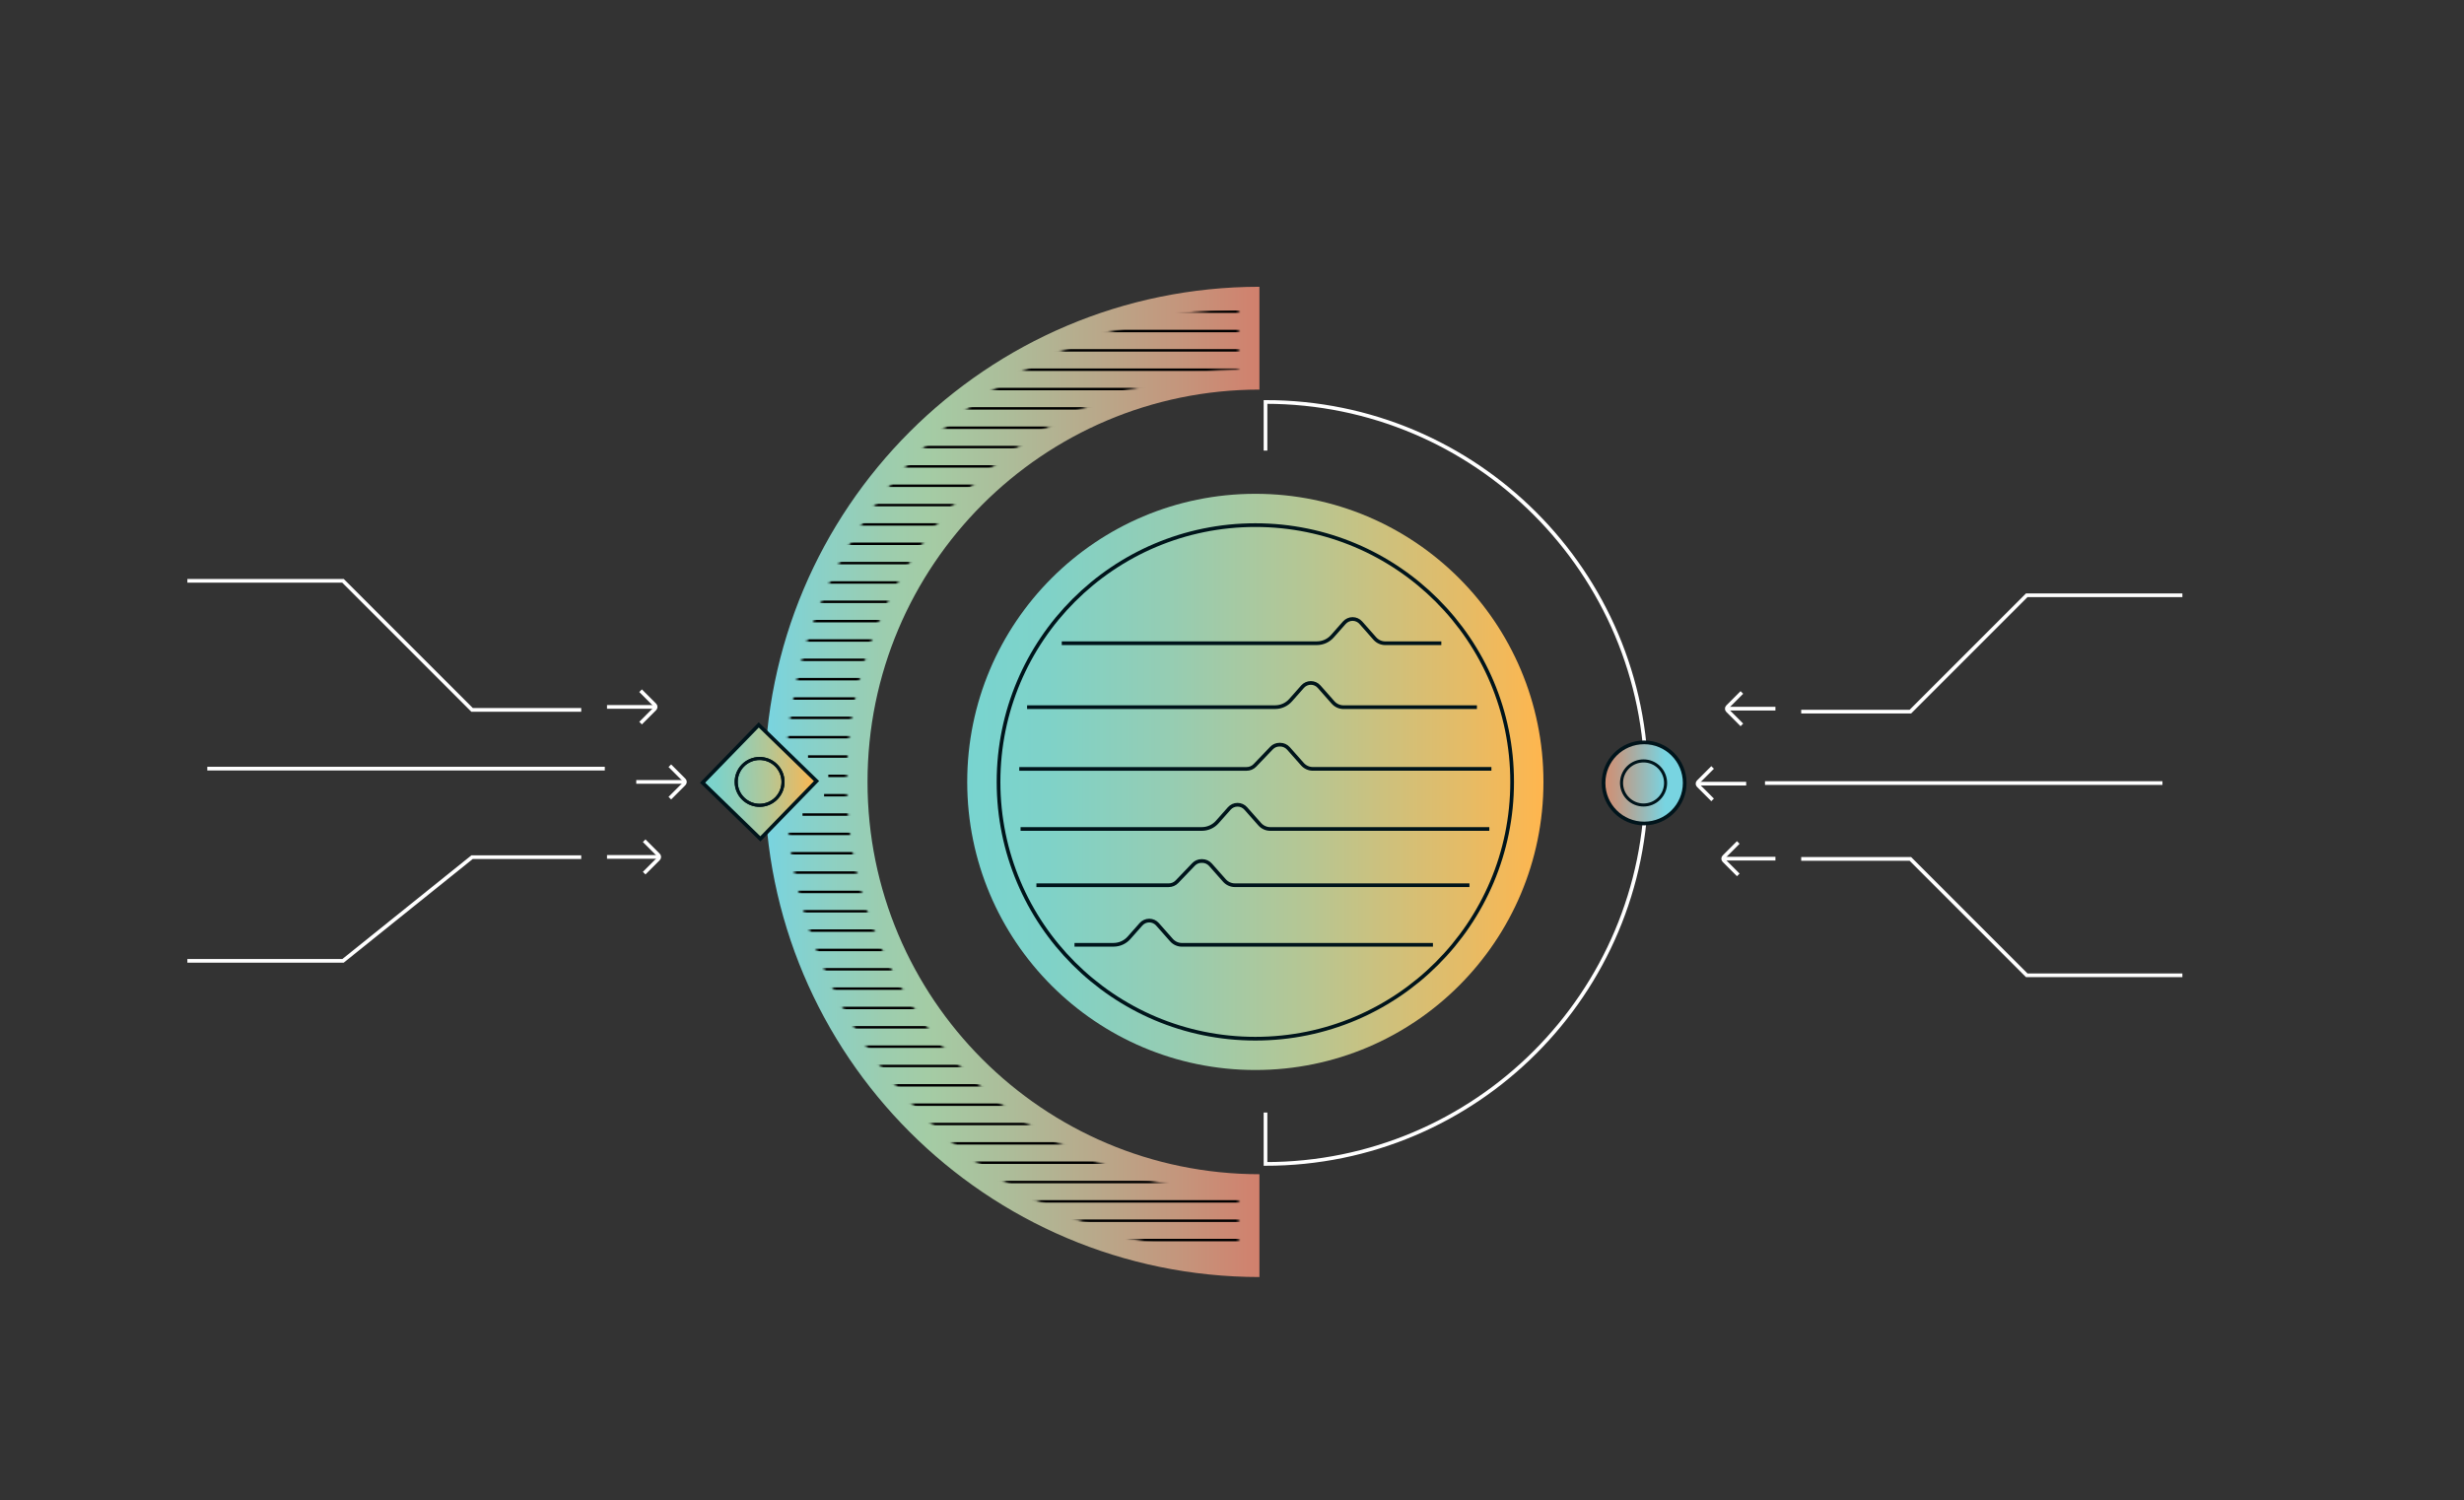<svg width="1000" height="609" viewBox="0 0 1000 609" fill="none" xmlns="http://www.w3.org/2000/svg">
   <rect x="0" y="0" width="1000" height="609" fill="#333333" stroke="none"/>
   <path d="M258.22 317.35H277.64" stroke="white" stroke-width="1.5" stroke-miterlimit="10"/>
   <path d="M271.85 323.94L277.64 318.15C278.08 317.71 278.08 317 277.64 316.57L271.85 310.78" stroke="white" stroke-width="1.5" stroke-miterlimit="10"/>
   <path d="M246.35 347.79H267.22" stroke="white" stroke-width="1.5" stroke-miterlimit="10"/>
   <path d="M261.43 354.38L267.22 348.59C267.66 348.15 267.66 347.44 267.22 347.01L261.43 341.22" stroke="white" stroke-width="1.5" stroke-miterlimit="10"/>
   <path d="M246.35 286.91H265.76" stroke="white" stroke-width="1.5" stroke-miterlimit="10"/>
   <path d="M259.97 293.49L265.76 287.7C266.2 287.26 266.2 286.55 265.76 286.12L259.97 280.33" stroke="white" stroke-width="1.5" stroke-miterlimit="10"/>
   <path d="M235.89 288.12H191.59L139.21 235.74H76.04" stroke="white" stroke-width="1.5" stroke-miterlimit="10"/>
   <path d="M235.89 347.89H191.59L139.21 389.98H76.04" stroke="white" stroke-width="1.5" stroke-miterlimit="10"/>
   <path d="M245.45 311.96H84.13" stroke="white" stroke-width="1.5" stroke-miterlimit="10"/>
   <path d="M509.47 434.28C574.049 434.28 626.4 381.929 626.4 317.35C626.4 252.771 574.049 200.42 509.47 200.42C444.891 200.42 392.54 252.771 392.54 317.35C392.54 381.929 444.891 434.28 509.47 434.28Z" fill="url(#paint0_linear_5_103)" class="filter-noise"/>
   <path d="M599.4 287.02H545.27C543.64 287.02 542.09 286.32 541.01 285.1L535.33 278.68C534.48 277.72 533.27 277.18 531.99 277.18C530.71 277.18 529.5 277.73 528.65 278.68L523.78 284.18C522.19 285.98 519.9 287.01 517.49 287.01H416.84" stroke="#00141B" stroke-width="1.5" stroke-miterlimit="10"/>
   <path d="M584.95 261.07H562.22C560.59 261.07 559.04 260.37 557.96 259.15L552.28 252.73C551.43 251.77 550.22 251.23 548.94 251.23C547.66 251.23 546.45 251.78 545.6 252.73L540.73 258.23C539.14 260.03 536.85 261.06 534.44 261.06H430.91" stroke="#00141B" stroke-width="1.5" stroke-miterlimit="10"/>
   <path d="M413.66 312.07H505.94C507.21 312.07 508.43 311.55 509.31 310.63L516.05 303.6C516.89 302.72 518.05 302.23 519.27 302.23H519.55C520.83 302.23 522.04 302.78 522.89 303.73L528.57 310.14C529.65 311.36 531.2 312.06 532.83 312.06H605.28" stroke="#00141B" stroke-width="1.5" stroke-miterlimit="10"/>
   <path d="M604.43 336.45H515.52C513.89 336.45 512.34 335.75 511.26 334.53L505.58 328.12C504.73 327.16 503.52 326.62 502.24 326.62C500.96 326.62 499.75 327.17 498.9 328.12L494.03 333.62C492.44 335.42 490.15 336.45 487.74 336.45H414.19" stroke="#00141B" stroke-width="1.5" stroke-miterlimit="10"/>
   <path d="M420.62 359.29H474.3C475.57 359.29 476.79 358.77 477.67 357.85L484.41 350.82C485.25 349.94 486.41 349.45 487.63 349.45H487.91C489.19 349.45 490.4 350 491.25 350.95L496.93 357.36C498.01 358.58 499.56 359.28 501.19 359.28H596.37" stroke="#00141B" stroke-width="1.5" stroke-miterlimit="10"/>
   <path d="M581.55 383.47H479.69C478.06 383.47 476.51 382.77 475.43 381.55L469.75 375.13C468.9 374.17 467.69 373.63 466.41 373.63C465.13 373.63 463.92 374.18 463.07 375.13L458.2 380.63C456.61 382.43 454.32 383.46 451.91 383.46H436.08" stroke="#00141B" stroke-width="1.5" stroke-miterlimit="10"/>
   <path d="M509.47 421.57C567.029 421.57 613.69 374.909 613.69 317.35C613.69 259.791 567.029 213.13 509.47 213.13C451.911 213.13 405.25 259.791 405.25 317.35C405.25 374.909 451.911 421.57 509.47 421.57Z" stroke="#00141B" stroke-width="1.5" stroke-miterlimit="10"/>
   <path d="M708.68 318.06H689.25" stroke="white" stroke-width="1.5" stroke-miterlimit="10"/>
   <path d="M695.05 324.65L689.26 318.86C688.82 318.42 688.82 317.71 689.26 317.28L695.05 311.49" stroke="white" stroke-width="1.5" stroke-miterlimit="10"/>
   <path d="M720.55 348.5H699.68" stroke="white" stroke-width="1.5" stroke-miterlimit="10"/>
   <path d="M705.47 355.09L699.68 349.3C699.24 348.86 699.24 348.15 699.68 347.72L705.47 341.93" stroke="white" stroke-width="1.5" stroke-miterlimit="10"/>
   <path d="M720.55 287.62H701.13" stroke="white" stroke-width="1.5" stroke-miterlimit="10"/>
   <path d="M706.93 294.21L701.14 288.42C700.7 287.98 700.7 287.27 701.14 286.84L706.93 281.05" stroke="white" stroke-width="1.5" stroke-miterlimit="10"/>
   <path d="M731.01 288.83H775.31L822.54 241.6H885.71" stroke="white" stroke-width="1.5" stroke-miterlimit="10"/>
   <path d="M731.01 348.6H775.31L822.54 395.84H885.71" stroke="white" stroke-width="1.5" stroke-miterlimit="10"/>
   <path d="M716.31 317.82H877.62" stroke="white" stroke-width="1.5" stroke-miterlimit="10"/>
   <path d="M511.13 476.58C423.27 476.48 352.08 405.23 352.08 317.35C352.08 229.47 423.27 158.22 511.13 158.12V116.39C400.23 116.49 310.35 206.42 310.35 317.35C310.35 428.28 400.23 518.21 511.13 518.31V476.58Z" fill="url(#paint1_linear_5_103)" class="filter-noise"/>
   <mask id="mask0_5_103" style="mask-type:luminance" maskUnits="userSpaceOnUse" x="318" y="125" width="185" height="385">
      <path d="M502.67 509.58C454.52 507.45 409.56 487.67 375.27 453.36C338.96 417.02 318.97 368.72 318.97 317.36C318.97 266 338.96 217.69 375.27 181.36C409.55 147.05 454.51 127.27 502.67 125.14V149.82C461.1 151.94 422.32 169.14 392.7 198.8C361.05 230.48 343.62 272.59 343.62 317.37C343.62 362.15 361.05 404.26 392.7 435.94C422.33 465.6 461.1 482.8 502.67 484.92V509.6V509.58Z" fill="white"/>
   </mask>
   <g mask="url(#mask0_5_103)">
      <path d="M133.57 118.65H743M133.57 126.5H743M133.57 134.35H743M133.57 142.2H743M743 150.05H133.57M133.57 157.9H743M743 165.75H133.57M133.57 173.6H743M133.57 181.45H743M133.57 189.3H743M743 197.15H133.57M743 205H133.57M133.57 212.85H743M133.57 220.7H743M133.57 228.55H743M133.57 236.4H743M133.57 244.25H743M133.57 252.1H743M743 259.95H133.57M133.57 267.8H743M133.57 275.65H743M133.57 283.5H743M133.57 291.35H743M743 299.2H133.57M327.93 307.05H743M336.16 314.9H742.15M334.45 322.75H742.15M325.69 330.6H743M133.57 338.45H743M133.57 346.3H743M743 354.15H133.57M133.57 362H743M133.57 369.85H743M743 377.7H133.57M133.57 385.55H743M743 393.4H133.57M133.57 401.25H743M133.57 409.1H743M133.57 416.95H743M133.57 424.8H743M743 432.65H133.57M743 440.5H133.57M133.57 448.35H743M133.57 456.2H743M133.57 464.05H743M133.57 471.9H743M743 479.75H133.57M133.57 487.6H743M743 495.45H133.57M133.57 503.3H743M133.57 511.15H743M133.57 519H743M133.57 526.85H743" stroke="black" stroke-miterlimit="10"/>
   </g>
   <path d="M331.378 317.013L307.927 294.224L285.138 317.675L308.589 340.464L331.378 317.013Z" fill="url(#paint2_linear_5_103)" class="filter-noise"/>
   <path d="M331.378 317.013L307.927 294.224L285.138 317.675L308.589 340.464L331.378 317.013Z" stroke="#00141B" stroke-width="1.5" stroke-miterlimit="10"/>
   <path d="M301.66 324.17C297.9 320.51 297.81 314.5 301.47 310.73C305.13 306.97 311.14 306.88 314.91 310.54C318.67 314.2 318.76 320.21 315.1 323.98C311.44 327.74 305.43 327.83 301.66 324.17Z" stroke="#00141B" stroke-width="1.24" stroke-miterlimit="10"/>
   <path d="M301.66 324.17C297.9 320.51 297.81 314.5 301.47 310.73C305.13 306.97 311.14 306.88 314.91 310.54C318.67 314.2 318.76 320.21 315.1 323.98C311.44 327.74 305.43 327.83 301.66 324.17Z" stroke="#00141B" stroke-width="1.24" stroke-miterlimit="10"/>
   <path d="M513.6 451.54V472.4C599 472.4 668.23 403.17 668.23 317.77C668.23 232.37 599 163.14 513.6 163.14V182.89" stroke="white" stroke-width="1.5" stroke-miterlimit="10"/>
   <path d="M667.26 334.24C676.356 334.24 683.73 326.866 683.73 317.77C683.73 308.674 676.356 301.3 667.26 301.3C658.164 301.3 650.79 308.674 650.79 317.77C650.79 326.866 658.164 334.24 667.26 334.24Z" fill="url(#paint3_linear_5_103)" class="filter-noise"/>
   <path d="M667.26 334.24C676.356 334.24 683.73 326.866 683.73 317.77C683.73 308.674 676.356 301.3 667.26 301.3C658.164 301.3 650.79 308.674 650.79 317.77C650.79 326.866 658.164 334.24 667.26 334.24Z" stroke="#00141B" stroke-width="1.5" stroke-miterlimit="10"/>
   <path d="M660.71 311.45C657.22 314.94 657.22 320.6 660.71 324.1C664.2 327.59 669.86 327.59 673.35 324.1C676.84 320.61 676.84 314.95 673.35 311.45C669.86 307.96 664.2 307.96 660.71 311.45Z" stroke="#00141B" stroke-width="1.24" stroke-miterlimit="10"/>
   <defs>
      <linearGradient id="paint0_linear_5_103" x1="392.54" y1="317.35" x2="626.4" y2="317.35" gradientUnits="userSpaceOnUse">
         <stop stop-color="#78D4D0"/>
         <stop offset="0.14" stop-color="#7FD2C8"/>
         <stop offset="0.34" stop-color="#94CDB4"/>
         <stop offset="0.59" stop-color="#B6C693"/>
         <stop offset="0.87" stop-color="#E6BB65"/>
         <stop offset="1" stop-color="#FFB64E"/>
      </linearGradient>
      <linearGradient id="paint1_linear_5_103" x1="310.35" y1="317.35" x2="511.13" y2="317.35" gradientUnits="userSpaceOnUse">
         <stop stop-color="#78D4E1"/>
         <stop offset="0.09" stop-color="#87D1CB"/>
         <stop offset="0.24" stop-color="#9CCDAF"/>
         <stop offset="0.33" stop-color="#A4CCA5"/>
         <stop offset="0.5" stop-color="#ADBC99"/>
         <stop offset="0.85" stop-color="#C5947B"/>
         <stop offset="1" stop-color="#D1806D"/>
      </linearGradient>
      <linearGradient id="paint2_linear_5_103" x1="285.139" y1="317.675" x2="331.385" y2="317.013" gradientUnits="userSpaceOnUse">
         <stop stop-color="#78D4D0"/>
         <stop offset="0.14" stop-color="#7FD2C8"/>
         <stop offset="0.34" stop-color="#94CDB4"/>
         <stop offset="0.59" stop-color="#B6C693"/>
         <stop offset="0.87" stop-color="#E6BB65"/>
         <stop offset="1" stop-color="#FFB64E"/>
      </linearGradient>
      <linearGradient id="paint3_linear_5_103" x1="683.72" y1="317.77" x2="650.34" y2="317.77" gradientUnits="userSpaceOnUse">
         <stop offset="0.24" stop-color="#78D4E1"/>
         <stop offset="0.59" stop-color="#A6AFA7"/>
         <stop offset="0.86" stop-color="#C69780"/>
         <stop offset="1" stop-color="#D28E72"/>
      </linearGradient>
   </defs>
</svg>
